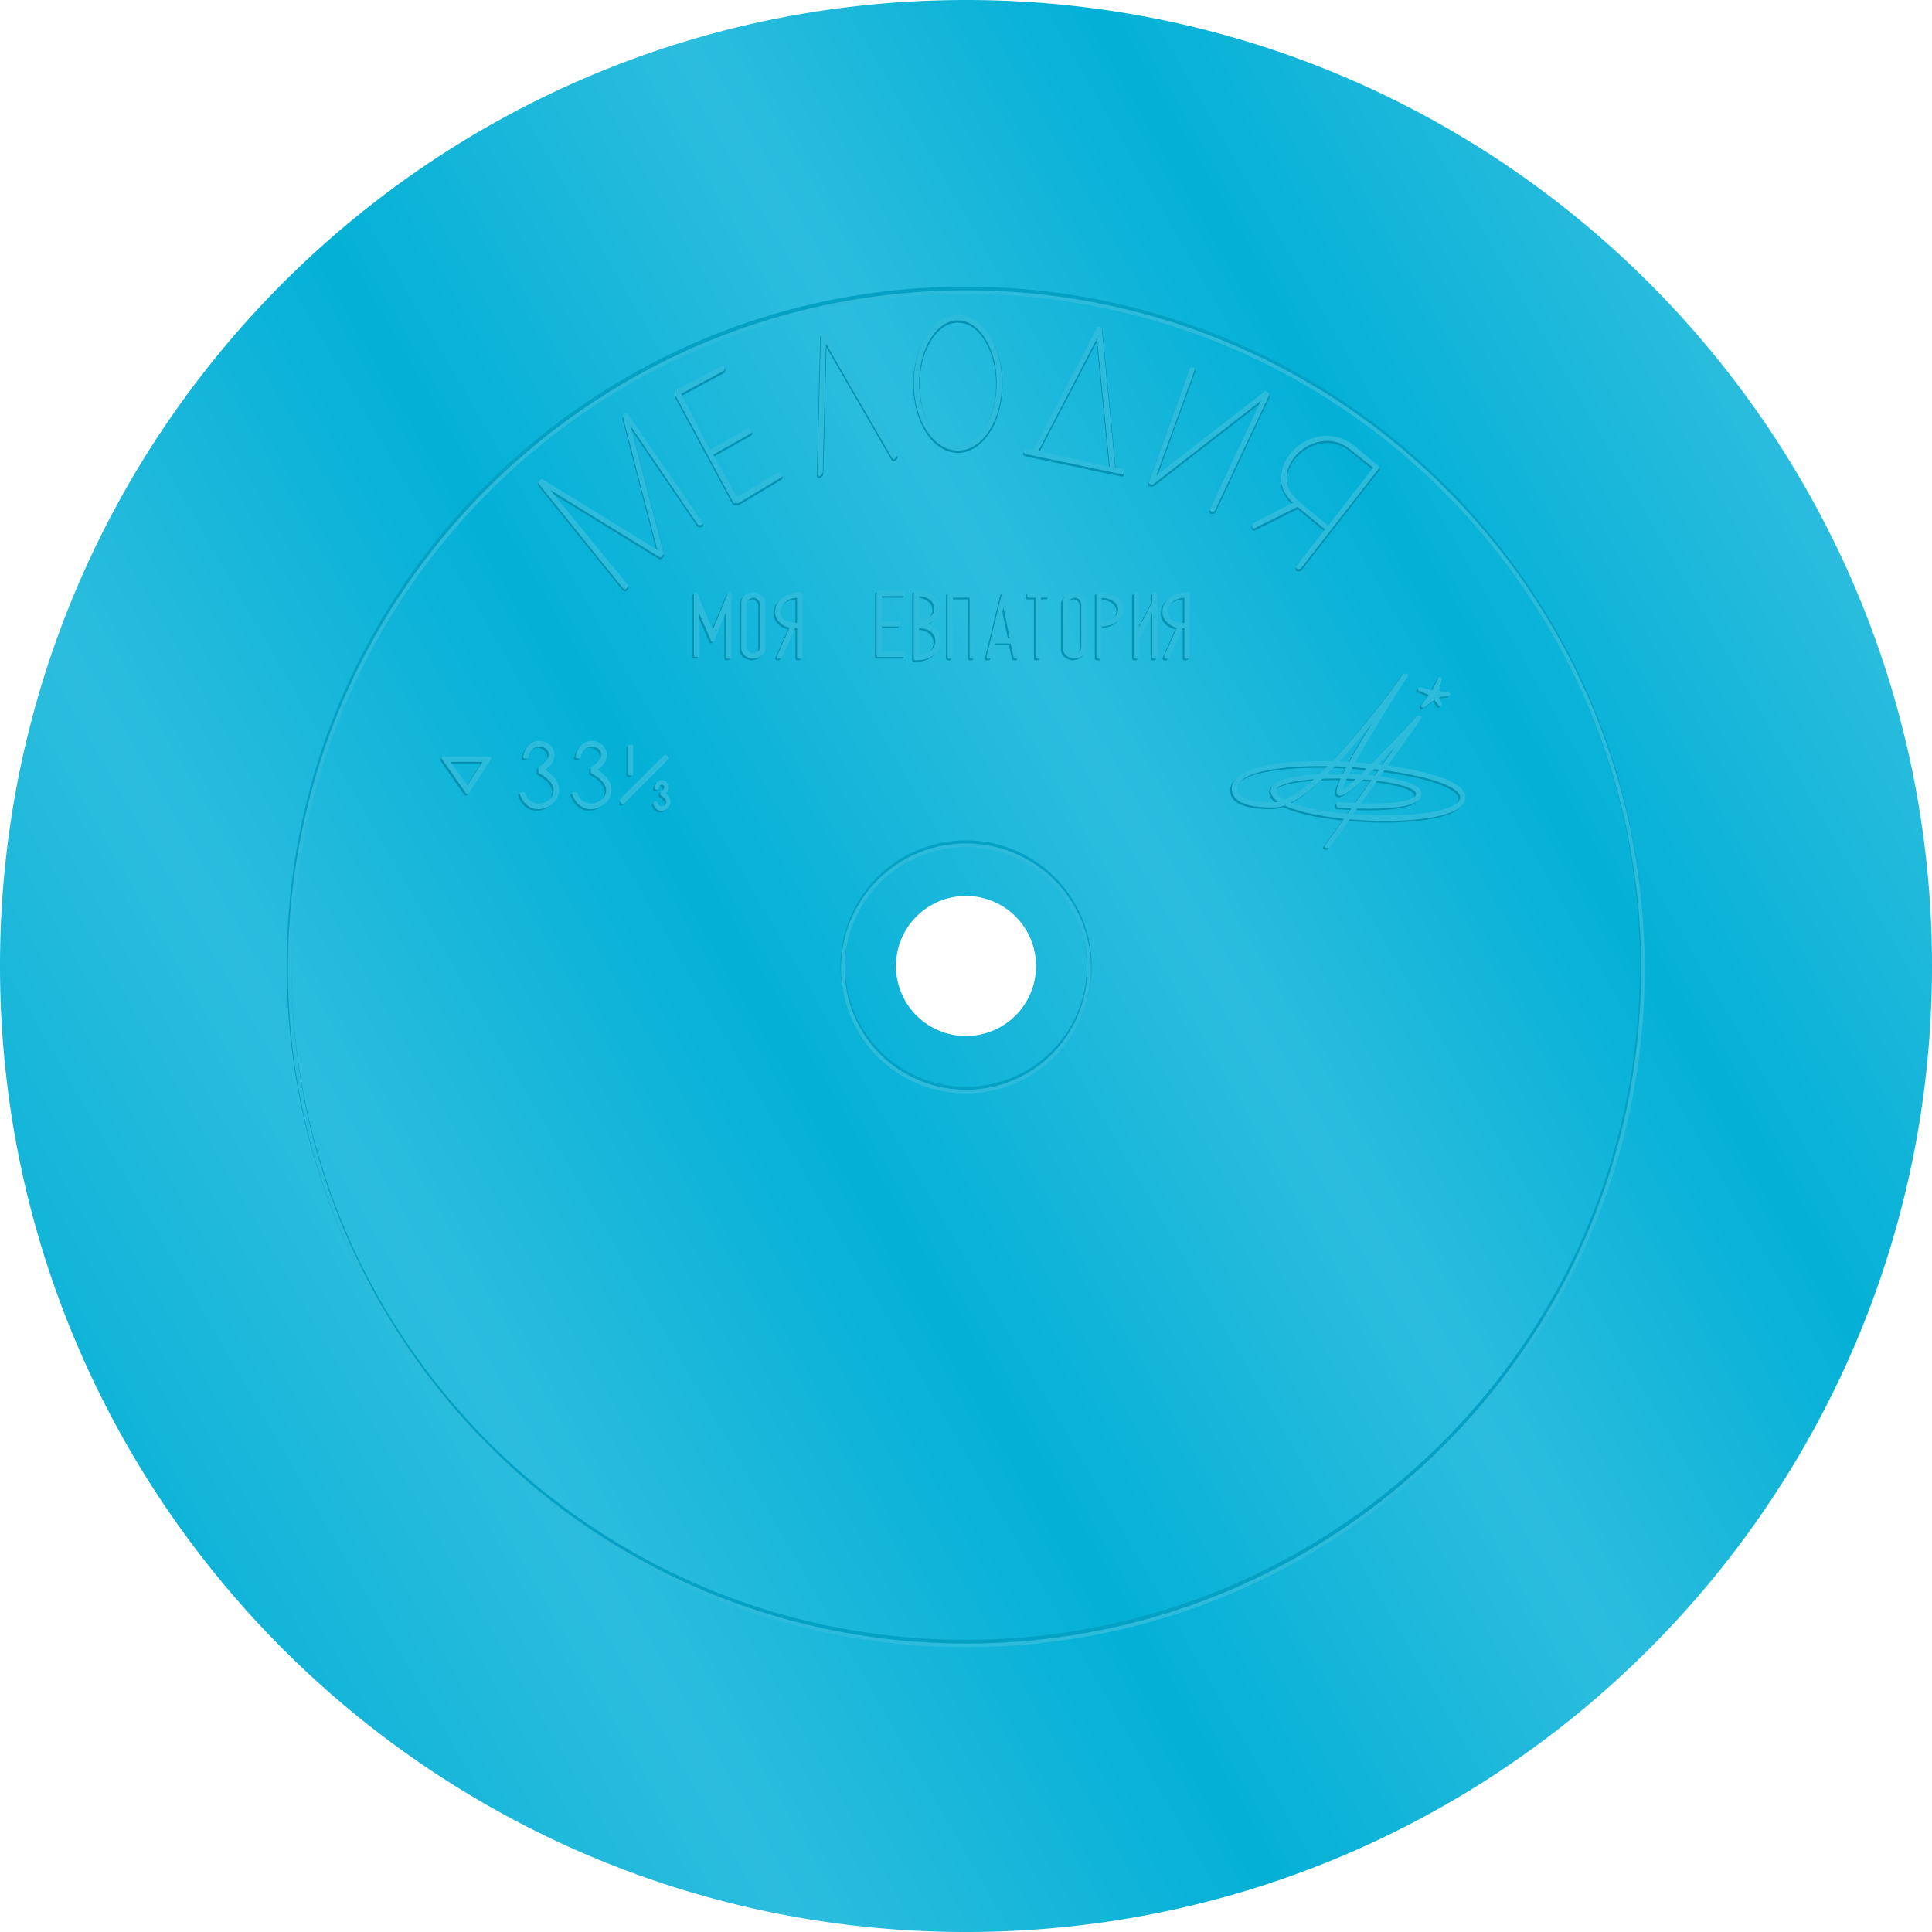 <?xml version="1.0" encoding="UTF-8"?>
<svg viewBox="0 0 800 800" xmlns="http://www.w3.org/2000/svg">
<defs><style>.cls-1 { fill: url(#linear-gradient); } .cls-1, .cls-2, .cls-3, .cls-4, .cls-5, .cls-6 { fill-rule: evenodd; } .cls-2, .cls-3, .cls-4, .cls-5, .cls-6 { fill: none;  stroke-linecap: round; stroke-linejoin: round; } .cls-4, .cls-6 { stroke: #0492b3; } .cls-2, .cls-4 { stroke-width: 2px; } .cls-3, .cls-5 { stroke: #2cbbdb; } .cls-3, .cls-5, .cls-6 { stroke-width: 1.5px; } .cls-2 { stroke: #04a1c4 }</style>
<linearGradient id="linear-gradient" y1="630.94" x2="800" y2="169.06" gradientUnits="userSpaceOnUse"><stop offset="0" stop-color="#04b0d6"/><stop offset="0.219" stop-color="#2cbdde"/><stop offset="0.413" stop-color="#04b0d6"/><stop offset="0.597" stop-color="#2cbdde"/><stop offset="0.765" stop-color="#04b0d6"/><stop offset="0.939" stop-color="#2cbdde"/><stop offset="1" stop-color="#2cbdde"/></linearGradient></defs>
<path id="background_flexy" class="cls-1" d="M400,0C620.914,0,800,179.086,800,400S620.914,800,400,800,0,620.914,0,400,179.086,0,400,0Zm0,371a29,29,0,1,1-29,29A29,29,0,0,1,400,371Z"/>
<path id="circle-shadow" class="cls-2" d="M399.85,119.7C554.573,119.7,680,245.128,680,399.85S554.573,680,399.85,680,119.7,554.573,119.7,399.85,245.128,119.7,399.85,119.7ZM400,349a51,51,0,1,1-51,51A51,51,0,0,1,400,349Z"/>
<path id="circle" class="cls-3" d="M400.15,121C554.872,121,680.3,246.427,680.3,401.15S554.872,681.3,400.15,681.3,120,555.872,120,401.15,245.427,121,400.15,121ZM400,350a51,51,0,1,1-51,51A51,51,0,0,1,400,350Z"/>
<path id="trademark-shadow" class="cls-4" d="M223.655,200.543l35.019,43.423,0.7-.7h0l-35.019-42.723,49.026,30.116,0.7-.7-14.707-56.731,30.116,44.124h0.7l-30.816-44.824-0.7.7,14.708,56.731-49.026-30.116ZM299.3,152.918l-18.91,9.805v1.4L304.2,208.247h1.4l17.51-10.505-0.7-.7L304.9,207.547l-10.506-18.91,16.109-9.1-0.7-.7-16.108,9.105-12.607-24.513,18.21-9.805v-0.7Zm39.921,44.123,0.7-.7,1.4-56.03,28.716,49.726,0.7-.7L341.318,138.91l-0.7.7Zm85.446-9.1,39.921,8.405v-0.7l-3.5-.7-5.6-58.131h-0.7l-26.614,51.127-2.8-.7ZM493.3,153.618H494l-16.809,46.225,46.925-36.42,0.7,0.7L502.4,211.749h-0.7l22.412-47.625-46.925,36.419h-0.7Zm44.824,81.944,32.217-41.322s-4.253-3.5-9.105-7.7c-16.941-14.692-41.073,9.255-24.513,22.412-0.9.5-17.51,9.1-17.51,9.1v0.7l18.21-9.1,11.907,9.805v0.7l-11.907,15.408h0.7ZM396.648,131.906c9.67,0,17.509,12.23,17.509,27.315s-7.839,27.315-17.509,27.315-17.509-12.23-17.509-27.315S386.978,131.906,396.648,131.906Zm0,0.7c9.283,0,16.809,11.915,16.809,26.614s-7.526,26.614-16.809,26.614-16.809-11.915-16.809-26.614S387.365,132.607,396.648,132.607Zm32.217,55.329,25.914-49.726,5.6,56.73Zm140.775,6.3-10.5-8.405c-15.265-11.726-37.5,10.194-21.712,23.113,4.591,3.757,12.607,10.5,12.607,10.5Z"/>
<path id="trademark" class="cls-5" d="M223.655,199.843l35.019,43.423,0.7-.7h0l-35.019-42.723,49.026,30.116,0.7-.7-14.707-56.73,30.116,44.124h0.7l-30.816-44.824-0.7.7,14.708,56.73-49.026-30.116ZM299.3,152.217l-18.91,9.8v1.4L304.2,207.547h1.4l17.51-10.506-0.7-.7-17.509,10.5-10.506-18.91,16.109-9.105-0.7-.7-16.108,9.1-12.607-24.513,18.21-9.805v-0.7Zm39.921,44.124,0.7-.7,1.4-56.03,28.716,49.727,0.7-.7L341.318,138.21l-0.7.7Zm85.446-9.105,39.921,8.4v-0.7l-3.5-.7-5.6-58.131h-0.7l-26.614,51.127-2.8-.7ZM493.3,152.918H494l-16.809,46.224,46.925-36.419,0.7,0.7L502.4,211.049h-0.7l22.412-47.626-46.925,36.42h-0.7Zm44.824,81.943,32.217-41.322s-4.253-3.5-9.105-7.7c-16.941-14.691-41.073,9.256-24.513,22.412-0.9.5-17.51,9.1-17.51,9.1v0.7l18.21-9.1,11.907,9.8v0.7l-11.907,15.408h0.7ZM396.648,131.206c9.67,0,17.509,12.229,17.509,27.315s-7.839,27.314-17.509,27.314-17.509-12.229-17.509-27.314S386.978,131.206,396.648,131.206Zm0,0.7c9.283,0,16.809,11.916,16.809,26.615s-7.526,26.614-16.809,26.614-16.809-11.916-16.809-26.614S387.365,131.906,396.648,131.906Zm32.217,55.33,25.914-49.727,5.6,56.731Zm140.775,6.3-10.5-8.4c-15.265-11.727-37.5,10.194-21.712,23.112,4.591,3.757,12.607,10.506,12.607,10.506Z"/>
<path id="song-shadow" class="cls-6" d="M311.2,247.468a3.5,3.5,0,0,1,3.5,3.5v17.509c0,3.275-3.5,3.5-3.5,3.5a3.5,3.5,0,0,1-3.5-3.5V250.97C307.7,247.7,311.2,247.468,311.2,247.468Zm67.236,25.914V246.067c12.229,0,11.282,12.607,2.179,12.607v0.7C389.74,259.375,391.788,273.382,378.438,273.382Zm-91.048-1.4h0.7V250.97l6.3,14.708,6.3-15.408v22.412h0.7V246.768l-7,16.809-7-16.809v25.213Zm86.146-25.213v-0.7H363.03v25.914h10.506v-0.7H363.73V259.375h7.7v-0.7h-7.7V246.768h9.806Zm18.91,25.914h0.7V247.468h8.4v25.214h0.7V246.768h-9.8v25.914Zm32.917-25.914h7.7v0.7h-3.5v25.214h-0.7V247.468h-3.5v-0.7Zm44.124,0v25.914h0.7v-7.7l7-13.308v21.012h0.7V246.768h-0.7v3.5l-7,13.307V246.768h-0.7Zm-15.408,0v25.914h0.7V259.375C466.862,259.375,466.847,246.768,454.079,246.768ZM491.2,272.682s0.088-25.914,0-25.914c-11.325-.173-13.294,11.643-3.5,13.307-0.274.694-5.6,12.607-5.6,12.607h0.7l5.6-12.607h2.1v12.607h0.7Zm-82.644,0h0.7l1.4-6.3h7.705l1.4,6.3h0.7l-5.6-25.914Zm6.3-23.813-4.2,16.809h7.705Zm-35.719,23.813V246.768c10.026,0,10.264,11.206.679,11.206v2.1C389.889,260.075,389.863,272.682,379.139,272.682Zm65.134-25.214a3.5,3.5,0,0,1,3.5,3.5v17.509c0,3.275-3.5,3.5-3.5,3.5a3.5,3.5,0,0,1-3.5-3.5V250.97C440.772,247.7,444.273,247.468,444.273,247.468Zm0-.7c1.934,0,4.2,1.568,4.2,3.5v18.91c0,3.274-4.2,3.5-4.2,3.5-1.934,0-4.2-1.568-4.2-3.5V250.27C440.071,247,444.273,246.768,444.273,246.768Zm10.506,0.7c10.878,0,11.138,11.206,0,11.206V247.468Zm35.719,0c-10.193-.169-12.139,12.541,0,11.907V247.468ZM330.813,272.682s0.087-25.914,0-25.914c-11.326-.173-13.3,11.643-3.5,13.307-0.274.694-5.6,12.607-5.6,12.607h0.7l5.6-12.607h2.1v12.607h0.7Zm-0.7-25.214c-10.193-.169-12.139,12.541,0,11.907V247.468Zm-18.91-.7c1.934,0,4.2,1.568,4.2,3.5v18.91c0,3.274-4.2,3.5-4.2,3.5-1.934,0-4.2-1.568-4.2-3.5V250.27C307,247,311.2,246.768,311.2,246.768Z"/>
<path id="song" class="cls-5" d="M311.9,246.768a3.5,3.5,0,0,1,3.5,3.5v17.509c0,3.274-3.5,3.5-3.5,3.5a3.5,3.5,0,0,1-3.5-3.5V250.27C308.4,247,311.9,246.768,311.9,246.768Zm67.236,25.914V245.367c12.863,0,11.643,12.607,2.179,12.607v0.7C391.26,258.674,392.442,272.594,379.139,272.682Zm-91.049-1.4h0.7V250.27l6.3,14.708,6.3-15.409v22.412h0.7V246.067l-7,16.809-7-16.809v25.214Zm86.146-25.214v-0.7H363.73v25.914h10.506v-0.7h-9.805V258.674h7.7v-0.7h-7.7V246.067h9.805Zm18.91,25.914h0.7V246.768h8.4v25.213h0.7V246.067h-9.805v25.914Zm32.918-25.914h7.7v0.7h-3.5v25.213h-0.7V246.768h-3.5v-0.7Zm44.123,0v25.914h0.7v-7.7l7-13.307v21.011h0.7V246.067h-0.7v3.5l-7,13.307V246.067h-0.7Zm-15.408,0v25.914h0.7V258.674C467.562,258.674,467.548,246.067,454.779,246.067Zm37.12,25.914s0.087-25.914,0-25.914c-11.326-.173-13.3,11.643-3.5,13.308-0.274.694-5.6,12.606-5.6,12.606h0.7l5.6-12.606h2.1v12.606h0.7Zm-82.644,0h0.7l1.4-6.3h7.7l1.4,6.3h0.7l-5.6-25.914Zm6.3-23.812-4.2,16.809h7.7Zm-35.719,23.812V246.067c9.883,0,10.692,11.206.679,11.206v2.1C390.835,259.375,390.524,271.981,379.839,271.981Zm65.135-25.213a3.5,3.5,0,0,1,3.5,3.5v17.509c0,3.274-3.5,3.5-3.5,3.5a3.5,3.5,0,0,1-3.5-3.5V250.27C441.472,247,444.974,246.768,444.974,246.768Zm0-.7c1.934,0,4.2,1.568,4.2,3.5v18.91c0,3.275-4.2,3.5-4.2,3.5-1.934,0-4.2-1.568-4.2-3.5v-18.91C440.772,246.3,444.974,246.067,444.974,246.067Zm10.5,0.7c10.878,0,11.139,11.206,0,11.206V246.768Zm35.72,0c-10.194-.169-12.14,12.541,0,11.906V246.768ZM331.513,271.981s0.087-25.914,0-25.914c-11.326-.173-13.294,11.643-3.5,13.308-0.273.694-5.6,12.606-5.6,12.606h0.7l5.6-12.606h2.1v12.606h0.7Zm-0.7-25.213c-10.194-.169-12.139,12.541,0,11.906V246.768Zm-18.91-.7c1.934,0,4.2,1.568,4.2,3.5v18.91c0,3.275-4.2,3.5-4.2,3.5-1.934,0-4.2-1.568-4.2-3.5v-18.91C307.7,246.3,311.9,246.067,311.9,246.067Z"/>
<path id="speed-shadow" class="cls-6" d="M183.034,314.7l9.805,14.008,9.1-14.008h-18.91Zm1.4,0.7,8.405,11.907,7.7-11.907H184.434Zm75.641-5.6h0.7v11.206h-0.7V309.8Zm-2.8,23.113v-0.7l17.51-17.509h0.7ZM217.352,314c3.6-11.971,17.018.321,5.6,4.9v1.4c15.769,8.308-2.036,21.442-7,9.1h-0.7c5.049,13.575,24.28-.98,8.4-9.1v-0.7c11.879-7.215-3.754-17.593-7-5.6h0.7Zm54.024,12.92c0.865-4.253,6.494-1.055,2.122,2.049v0.586c5.972,3.472-.784,8.726-2.652,3.8h-0.265c1.931,5.732,9.394-.368,3.182-4.1,4.645-3.192-1.5-7.545-2.652-2.342h0.265ZM239.064,314c3.6-11.971,17.017.321,5.6,4.9v1.4c15.768,8.308-2.036,21.442-7,9.1h-0.7c5.048,13.575,24.279-.98,8.4-9.1v-0.7c11.878-7.215-3.755-17.593-7-5.6h0.7Z"/>
<path id="speed" class="cls-5" d="M183.734,314l9.8,14.007L202.644,314h-18.91Zm1.4,0.7,8.4,11.906,7.7-11.906H185.135Zm75.64-5.6h0.7v11.206h-0.7V309.1Zm-2.8,23.112-0.7-.7,18.21-18.21,0.7,0.7ZM218.052,313.3c2.285-10.175,17.149-2.524,5.6,4.9v1.4c15.769,8.308-2.071,20.877-7,9.1h-0.7c5.1,13.712,24.808-.881,8.405-9.806,12.266-7.637-3.966-18.051-7-5.6h0.7Zm21.712,0c2.284-10.175,17.149-2.524,5.6,4.9v1.4c15.769,8.308-2.071,20.877-7,9.1h-0.7c5.1,13.712,24.808-.881,8.4-9.806,12.266-7.637-3.966-18.051-7-5.6h0.7Zm32.313,12.921c0.865-4.253,6.494-1.055,2.121,2.049v0.586c5.972,3.472-.784,8.725-2.652,3.805h-0.265c1.931,5.731,9.395-.368,3.183-4.1,4.645-3.192-1.5-7.545-2.653-2.342h0.266Z"/>
<path id="logo-shadow" class="cls-6" d="M553.532,334.315v-0.7s32.917,2.786,32.917-4.2c0-8.261-59.531-10.051-59.531-1.4,0,12.359,77.741,15.923,77.741,2.8,0-13.37-93.85-20.846-93.85-3.5,0,6.637,13.26,6.3,16.109,6.3,16.375,0,53.928-53.228,53.928-53.228h0.7s-31.341,48.326-26.614,48.326c2.951,0,31.516-30.817,31.516-30.817h0.7l-37.82,53.229h-0.7L585.049,300s-25.623,29.416-30.817,29.416c-5.894,0,25.914-47.626,25.914-47.626s-35.845,52.529-53.228,52.529c-2.927,0-16.809.291-16.809-7,0-18.112,95.251-10.8,95.251,3.5,0,14.349-79.143,10.3-79.143-2.8,0-9.32,60.933-7.515,60.933,1.4C587.15,337.081,553.532,334.315,553.532,334.315Zm35.719-42.023,4.2-4.2,1.4,2.8-1.4-2.8h0l1.4-4.2-1.4,4.2-4.2-1.4,4.2,1.4Zm-0.7.7,4.9-3.5,2.1,2.8-1.4-3.5,4.9-.7-4.9-.7,1.4-5.6-2.8,5.6-5.6-1.4,4.9,2.1Z"/>
<path id="logo" class="cls-5" d="M554.232,333.614v-0.7s32.918,2.785,32.918-4.2c0-8.262-59.532-10.051-59.532-1.4,0,12.359,77.742,15.923,77.742,2.8,0-13.369-93.851-20.845-93.851-3.5,0,6.637,13.261,6.3,16.109,6.3,16.375,0,53.929-53.229,53.929-53.229h0.7s-31.341,48.326-26.614,48.326c2.951,0,31.517-30.816,31.517-30.816h0.7l-37.82,53.228h-0.7L585.749,299.3s-25.622,29.416-30.816,29.416c-5.895,0,25.913-47.626,25.913-47.626S545,333.614,527.618,333.614c-2.927,0-16.809.291-16.809-7,0-18.111,95.251-10.8,95.251,3.5,0,14.35-79.142,10.3-79.142-2.8,0-9.32,60.932-7.515,60.932,1.4C587.85,336.38,554.232,333.614,554.232,333.614Zm35.719-42.022,4.2-4.2,1.4,2.8-1.4-2.8h0l1.4-4.2-1.4,4.2-4.2-1.4,4.2,1.4Zm-0.7.7,4.9-3.5,2.1,2.8-1.4-3.5,4.9-.7-4.9-.7,1.4-5.6-2.8,5.6-5.6-1.4,4.9,2.1Z"/>
</svg>
